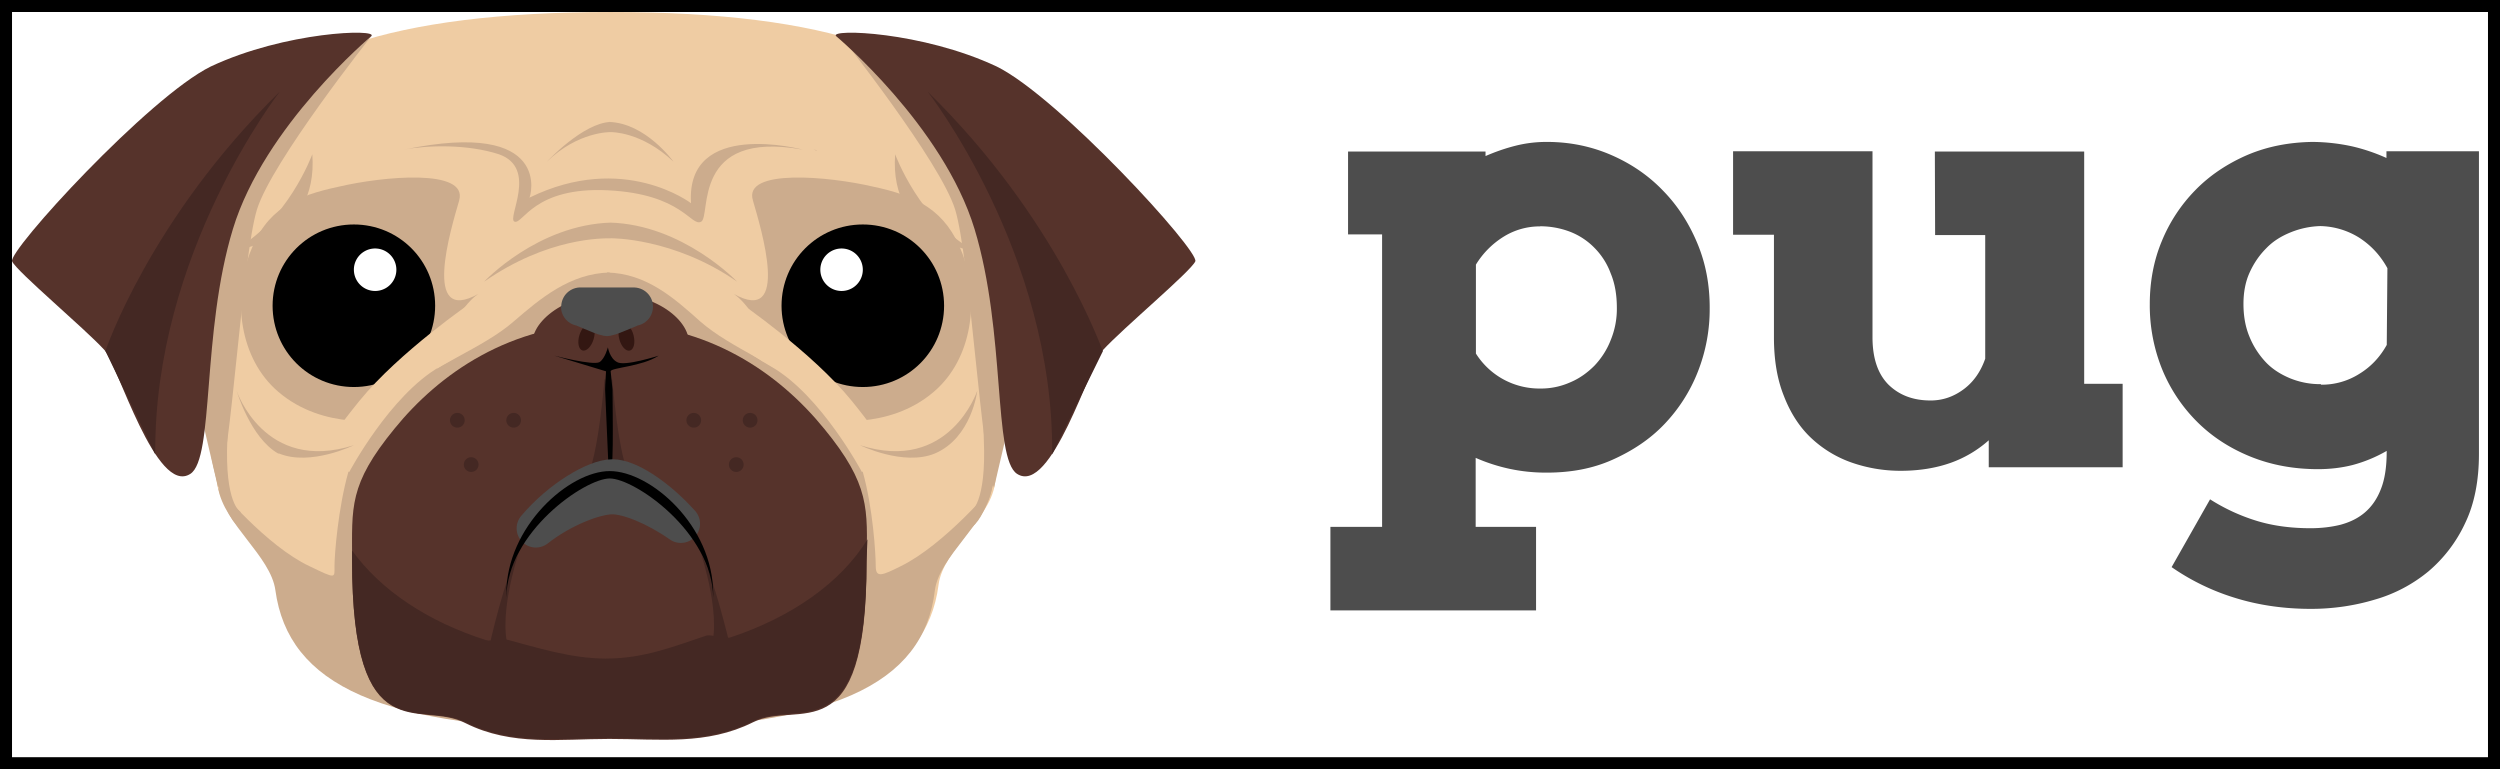 <svg xmlns="http://www.w3.org/2000/svg" xmlns:xlink="http://www.w3.org/1999/xlink" viewBox="0 0 104 32" fill="#fff" fill-rule="evenodd" stroke="#000" stroke-linecap="round" stroke-linejoin="round"><rect x="0" y="0" width="104" height="32" fill="#808080" stroke="none"/><rect width="100%" height="100%" fill="#ffffff"/><style><![CDATA[.B{fill-rule:nonzero}.C{fill:#ccac8d}.D{fill:#442823}.E{fill:#56332b}.F{fill:#efcca3}.G{stroke-width:1.598}]]></style><use xlink:href="#A" x=".5" y=".5"/><symbol id="A" overflow="visible"><g stroke="none" class="B"><path d="M55.568 5.805h5.73v.187c.4-.174.815-.32 1.242-.428s.868-.162 1.31-.16c.962 0 1.857.187 2.685.548s1.55.855 2.15 1.483c.615.628 1.082 1.363 1.43 2.2s.508 1.723.508 2.66a7.09 7.09 0 0 1-.494 2.672 6.68 6.68 0 0 1-1.403 2.19c-.6.627-1.323 1.1-2.15 1.47s-1.737.534-2.725.534a7.2 7.2 0 0 1-1.563-.16 7.4 7.4 0 0 1-1.4-.454v2.872H63.4v3.473h-8.555v-3.473h2.15V9.251h-1.416V5.803zm8.002 3.113a2.84 2.84 0 0 0-1.496.414 3.53 3.53 0 0 0-1.176 1.176v3.7a3.12 3.12 0 0 0 1.109 1.055 3.14 3.14 0 0 0 1.576.4 2.98 2.98 0 0 0 1.229-.254c.387-.16.72-.4 1.015-.695.28-.294.52-.655.68-1.07a3.4 3.4 0 0 0 .254-1.336c0-.534-.08-1.015-.254-1.43a2.95 2.95 0 0 0-.68-1.07 2.86 2.86 0 0 0-1.015-.668c-.387-.147-.802-.227-1.242-.227zm16.42-3.113h6.212v9.66h1.6v3.473h-5.57v-1.122a4.79 4.79 0 0 1-1.576.935c-.6.214-1.296.334-2.084.334a6.16 6.16 0 0 1-2.057-.347 4.73 4.73 0 0 1-1.683-1.029c-.48-.454-.855-1.042-1.122-1.737-.28-.695-.414-1.5-.414-2.445V9.265h-1.7V5.793h5.8v7.735c0 .882.227 1.536.668 1.977.454.44 1.03.655 1.75.655.508 0 .962-.16 1.376-.468s.708-.735.895-1.27V9.279h-2.084zm18.8 12.45a5.83 5.83 0 0 1-1.416.588c-.466.12-.962.174-1.443.174-1.015 0-1.95-.174-2.806-.52s-1.6-.828-2.218-1.443a6.63 6.63 0 0 1-1.456-2.178 7.08 7.08 0 0 1-.52-2.725c0-.922.16-1.8.494-2.605a6.6 6.6 0 0 1 1.403-2.138c.6-.615 1.323-1.095 2.15-1.456.842-.36 1.75-.534 2.725-.548.557.004 1.113.067 1.657.187a7.67 7.67 0 0 1 1.416.481v-.28h3.848V18.39c0 1.1-.187 2.07-.574 2.872a5.87 5.87 0 0 1-1.523 2.004 6.16 6.16 0 0 1-2.23 1.176c-.842.254-1.737.387-2.66.387-1.15 0-2.218-.16-3.193-.468a9.45 9.45 0 0 1-2.605-1.269l1.6-2.82c.591.376 1.228.673 1.897.882.68.214 1.443.32 2.284.32.454 0 .882-.053 1.256-.147.387-.107.72-.267 1.002-.508s.508-.56.668-.975c.16-.4.24-.922.24-1.536v-.053zm-2.74-2.752a2.91 2.91 0 0 0 1.603-.454c.48-.294.855-.695 1.136-1.2l.027-3.193c-.294-.534-.68-.95-1.176-1.27a3.17 3.17 0 0 0-1.617-.481 3.54 3.54 0 0 0-1.216.254c-.401.16-.748.374-1.03.668-.294.294-.52.628-.695 1.015s-.254.828-.254 1.3c0 .508.08.962.254 1.376a3.42 3.42 0 0 0 .681 1.055c.28.294.628.508 1.015.668a3.31 3.31 0 0 0 1.27.24z" fill="#4d4d4d"/><path d="M41.195 9.452c-.077-1.691.154-3.189-.615-4.457C38.736 1.844 34.125 0 24.903 0v.269h-.192.192V0C15.682 0 10.84 1.844 8.996 5.034c-.73 1.306-.653 2.766-.768 4.457-.077 1.345-.692 2.767-.423 4.304.307 1.998.423 3.996.73 5.84.231 1.499 2.305 2.767 2.498 4.188.538 3.919 4.611 5.725 13.833 5.725v.307h-.192.23v-.307c9.222 0 13.141-1.806 13.641-5.725.192-1.46 2.113-2.69 2.344-4.188.307-1.844.423-3.842.73-5.84.269-1.537-.346-2.997-.423-4.342z" class="F"/><g class="C"><path d="M24.75 10.836c1.652.038 2.805 1.076 3.881 2.037 1.268 1.114 3.42 1.883 4.303 2.843s2.036 1.921 2.459 3.42.538 3.42.538 3.919.269.384 1.038 0c1.806-.884 3.804-3.266 3.804-3.266-.231 1.499-2.19 2.843-2.382 4.265-.461 3.919-4.265 5.802-13.679 5.802h-.038.231"/><path d="M30.821 7.839c.346 1.191 1.575 5.226-.807 3.881 0 0 .999.576 1.614 2.767.653 2.19 2.229 2.459 2.229 2.459s2.574.5 4.496-1.153c1.614-1.383 1.883-3.842 1.191-5.725-.692-1.844-1.921-2.421-3.727-2.805-1.806-.423-5.418-.769-4.995.576z"/></g><use xlink:href="#C" fill="#000"/><path d="M33.626 10.721a.88.88 0 1 1 1.767 0 .88.88 0 1 1-1.767 0z"/><path d="M30.244 12.065s3.035 2.075 4.688 4.111 1.614 2.421 1.614 2.421l-1.191.538s-1.691-3.189-3.765-4.38c-2.113-1.191-2.344-2.19-2.344-2.19z" class="F"/><path d="M24.865 10.836c-1.652.038-2.882 1.076-3.996 2.037-1.268 1.114-3.497 1.883-4.38 2.843s-2.075 1.921-2.498 3.42-.576 3.42-.576 3.919.077.538-1.037 0c-1.806-.845-3.804-3.266-3.804-3.266.231 1.499 2.19 2.843 2.382 4.265.538 3.919 4.342 5.802 13.756 5.802h.192" class="C"/><path d="M33.78 17.329c-1.844-2.267-4.803-4.38-8.914-4.38h-.038c-4.111 0-7.07 2.113-8.914 4.38-1.921 2.344-1.767 3.266-1.767 5.495 0 8.069 2.843 5.764 4.726 6.763 1.921.961 3.919.653 5.956.653h.038c2.075 0 4.035.269 5.956-.692 1.883-.961 4.726 1.422 4.726-6.647.038-2.229.154-3.228-1.767-5.571z" class="E"/><g class="D"><path d="M24.673 14.947s-.269 3.727-.807 4.457l.999-.231z"/><path d="M24.942 14.947s.269 3.727.807 4.457l-.999-.231z"/></g><path d="M21.714 14.063c-.384-.884.999-2.306 3.189-2.344 2.19 0 3.573 1.422 3.189 2.344s-1.767 1.191-3.189 1.229c-1.383-.038-2.805-.307-3.189-1.229z" class="E"/><path d="M24.903 14.947c0-.154 1.306-.192 1.998-.653 0 0-1.422.461-1.729.269-.307-.154-.384-.615-.384-.615s-.115.461-.346.615c-.269.154-1.883-.269-1.883-.269l2.152.653c0 .115-.038.499-.038.768l.154 3.535c.231.346.154-2.574.154-3.535l-.077-.768z" fill="#000"/></g><path d="M24.98 20.096c.653 0 1.806.461 2.843 1.191-.999-1.114-2.19-1.883-2.843-1.883-.692 0-2.152.845-3.189 2.075 1.076-.845 2.459-1.383 3.189-1.383z" stroke="#4d4d4d" fill="#7f4a41" class="B G"/><g stroke="none"><g class="D"><path d="M24.712 26.897c-1.46 0-2.882-.461-4.188-.807-.269-.077-.538.115-.807.038-2.421-.768-4.38-2.075-5.571-3.727v.384c0 8.069 2.843 5.802 4.726 6.763 1.921.961 3.919.653 5.956.653h.038c2.075 0 4.035.269 5.956-.692 1.883-.961 4.726 1.383 4.726-6.686l.038-.884c-1.114 1.806-3.151 3.228-5.687 4.073-.231.077-.768-.115-.999-.077-1.383.461-2.613.961-4.188.961z" class="B"/><path d="M21.061 22.555s-.96 2.882-.307 4.15l-.884-.384s.653-2.92 1.191-3.766zm7.608 0s.961 2.882.307 4.15l.884-.384s-.692-2.92-1.191-3.766z" class="B"/></g><path d="M18.602 7.839c-.346 1.191-1.575 5.226.807 3.881 0 0-.999.576-1.614 2.767s-2.229 2.459-2.229 2.459-2.574.5-4.496-1.153c-1.614-1.383-1.883-3.842-1.191-5.725s1.921-2.421 3.727-2.805c1.806-.423 5.379-.769 4.995.576z" class="B C"/><path d="M24.865 19.404c1.037 0 4.265 2.229 4.304 4.957v-.154c0-2.843-2.613-5.11-4.303-5.11s-4.303 2.305-4.303 5.11v.154c.038-2.728 3.266-4.957 4.304-4.957z" fill="#000" class="B"/><path d="M25.262 13.603c-.08-.309-.011-.592.154-.635s.362.172.441.481.011.592-.154.635-.362-.172-.442-.481zm-1.657-.166c.095-.305.302-.51.464-.459s.217.337.123.642-.302.51-.464.459-.218-.337-.123-.642z" class="B" fill="#331712"/><use xlink:href="#C" x="-21.172" fill="#000" class="B"/><path d="M14.221 10.721a.88.88 0 1 1 1.768 0 .88.88 0 0 1-1.767 0z" class="B"/></g><path d="M25.864 12.258c0-.038-.884.384-1.114.423-.23-.038-1.114-.461-1.114-.423h2.229z" stroke="#4d4d4d" fill="#7f4a41" class="B G"/><g stroke="none"><path d="M19.14 12.065s-3.035 2.075-4.688 4.111-1.614 2.421-1.614 2.421l1.191.538s1.691-3.189 3.766-4.38 2.344-2.19 2.344-2.19z" class="B F"/><g class="C"><path d="M12.492 5.917S11.455 8.76 9.149 9.951c0 0 3.612-.423 3.343-4.035zm24.246 0s1.038 2.843 3.343 4.035c0 0-3.612-.423-3.343-4.035zm-6.571 5.303S27.9 8.837 24.864 8.76c-.038 0 .077 0 .038 0s.038 0 .038 0c-3.074.077-5.302 2.459-5.302 2.459 2.651-1.844 4.918-1.806 5.302-1.806-.038 0 2.574-.038 5.226 1.806zm-2.651-4.995s-1.153-1.614-2.69-1.652h.077c-1.153.038-2.651 1.652-2.651 1.652 1.306-1.268 2.651-1.229 2.651-1.229s1.268-.038 2.613 1.229zM14.221 18.02s-1.806.884-3.112.346h-.038c-1.153-.653-1.729-2.613-1.729-2.613s1.153 3.458 4.88 2.267zm21.056 0s1.806.884 3.112.346c1.537-.653 1.767-2.613 1.767-2.613s-1.153 3.458-4.88 2.267zM16.296 5.725c.999-.192 2.651-.231 3.958.192 1.652.576.307 2.69.653 2.805s.807-1.46 3.881-1.306c3.112.154 3.458 1.537 3.881 1.306s-.423-3.842 4.227-2.997c0 0-4.88-1.306-4.649 2.229 0 0-2.805-2.152-6.724-.231.038 0 1.037-3.304-5.226-1.998zm17.022 0c.077 0 .115.038.154.038s-.038-.038-.154-.038z" class="B"/><path d="M33.318 5.725zM14.952.999s-4.15 5.226-4.765 7.224c-.615 2.037-1.076 10.374-1.614 11.566l-1.921-8.223 3.535-8.569zm19.519 0s4.15 5.226 4.765 7.224c.615 2.037 1.076 10.374 1.614 11.566l1.921-8.223-3.535-8.569z" class="B"/></g><path d="M34.278.999s4.457 3.727 5.764 8.031.768 9.529 1.767 10.182c1.422.922 3.035-4.572 3.573-5.149.845-.922 3.65-3.266 3.842-3.689s-5.687-6.839-8.261-8.107C37.852.806 34.009.691 34.278.999z" class="B E"/><path d="M38.083 3.304s5.264 6.724 5.187 15.101l2.113-4.303c-.038 0-1.883-5.495-7.3-10.797z" class="B D"/><path d="M14.952.999s-4.457 3.727-5.764 8.031-.769 9.529-1.768 10.182c-1.422.922-3.035-4.572-3.573-5.149-.845-.922-3.65-3.266-3.842-3.689s5.687-6.839 8.261-8.107C11.378.806 15.221.691 14.952.999z" class="B E"/><path d="M11.147 3.304S5.883 10.028 5.96 18.405l-2.075-4.303s1.844-5.495 7.262-10.797z" class="B D"/><path d="M8.304 18.559s.384 2.075.999 2.728.192-.5.192-.5-.653-.346-.538-2.997-.653.768-.653.768zm32.776 0s-.384 2.075-.999 2.728-.192-.5-.192-.5.653-.346.538-2.997.653.768.653.768z" class="B C"/><g class="D"><use xlink:href="#D" class="B"/><use xlink:href="#D" x="-1.767" y="1.844" class="B"/><use xlink:href="#D" x="-2.343" class="B"/><use xlink:href="#D" x="7.493" class="B"/><use xlink:href="#D" x="9.261" y="1.844" class="B"/><use xlink:href="#D" x="9.837" class="B"/></g></g></symbol><defs ><path id="C" d="M32.012 12.219c0-1.873 1.508-3.381 3.381-3.381s3.381 1.508 3.381 3.381-1.508 3.381-3.381 3.381-3.381-1.508-3.381-3.381z"/><path id="D" d="M20.561 16.983c0-.17.137-.307.307-.307s.307.137.307.307-.137.307-.307.307-.307-.137-.307-.307z"/></defs></svg>
